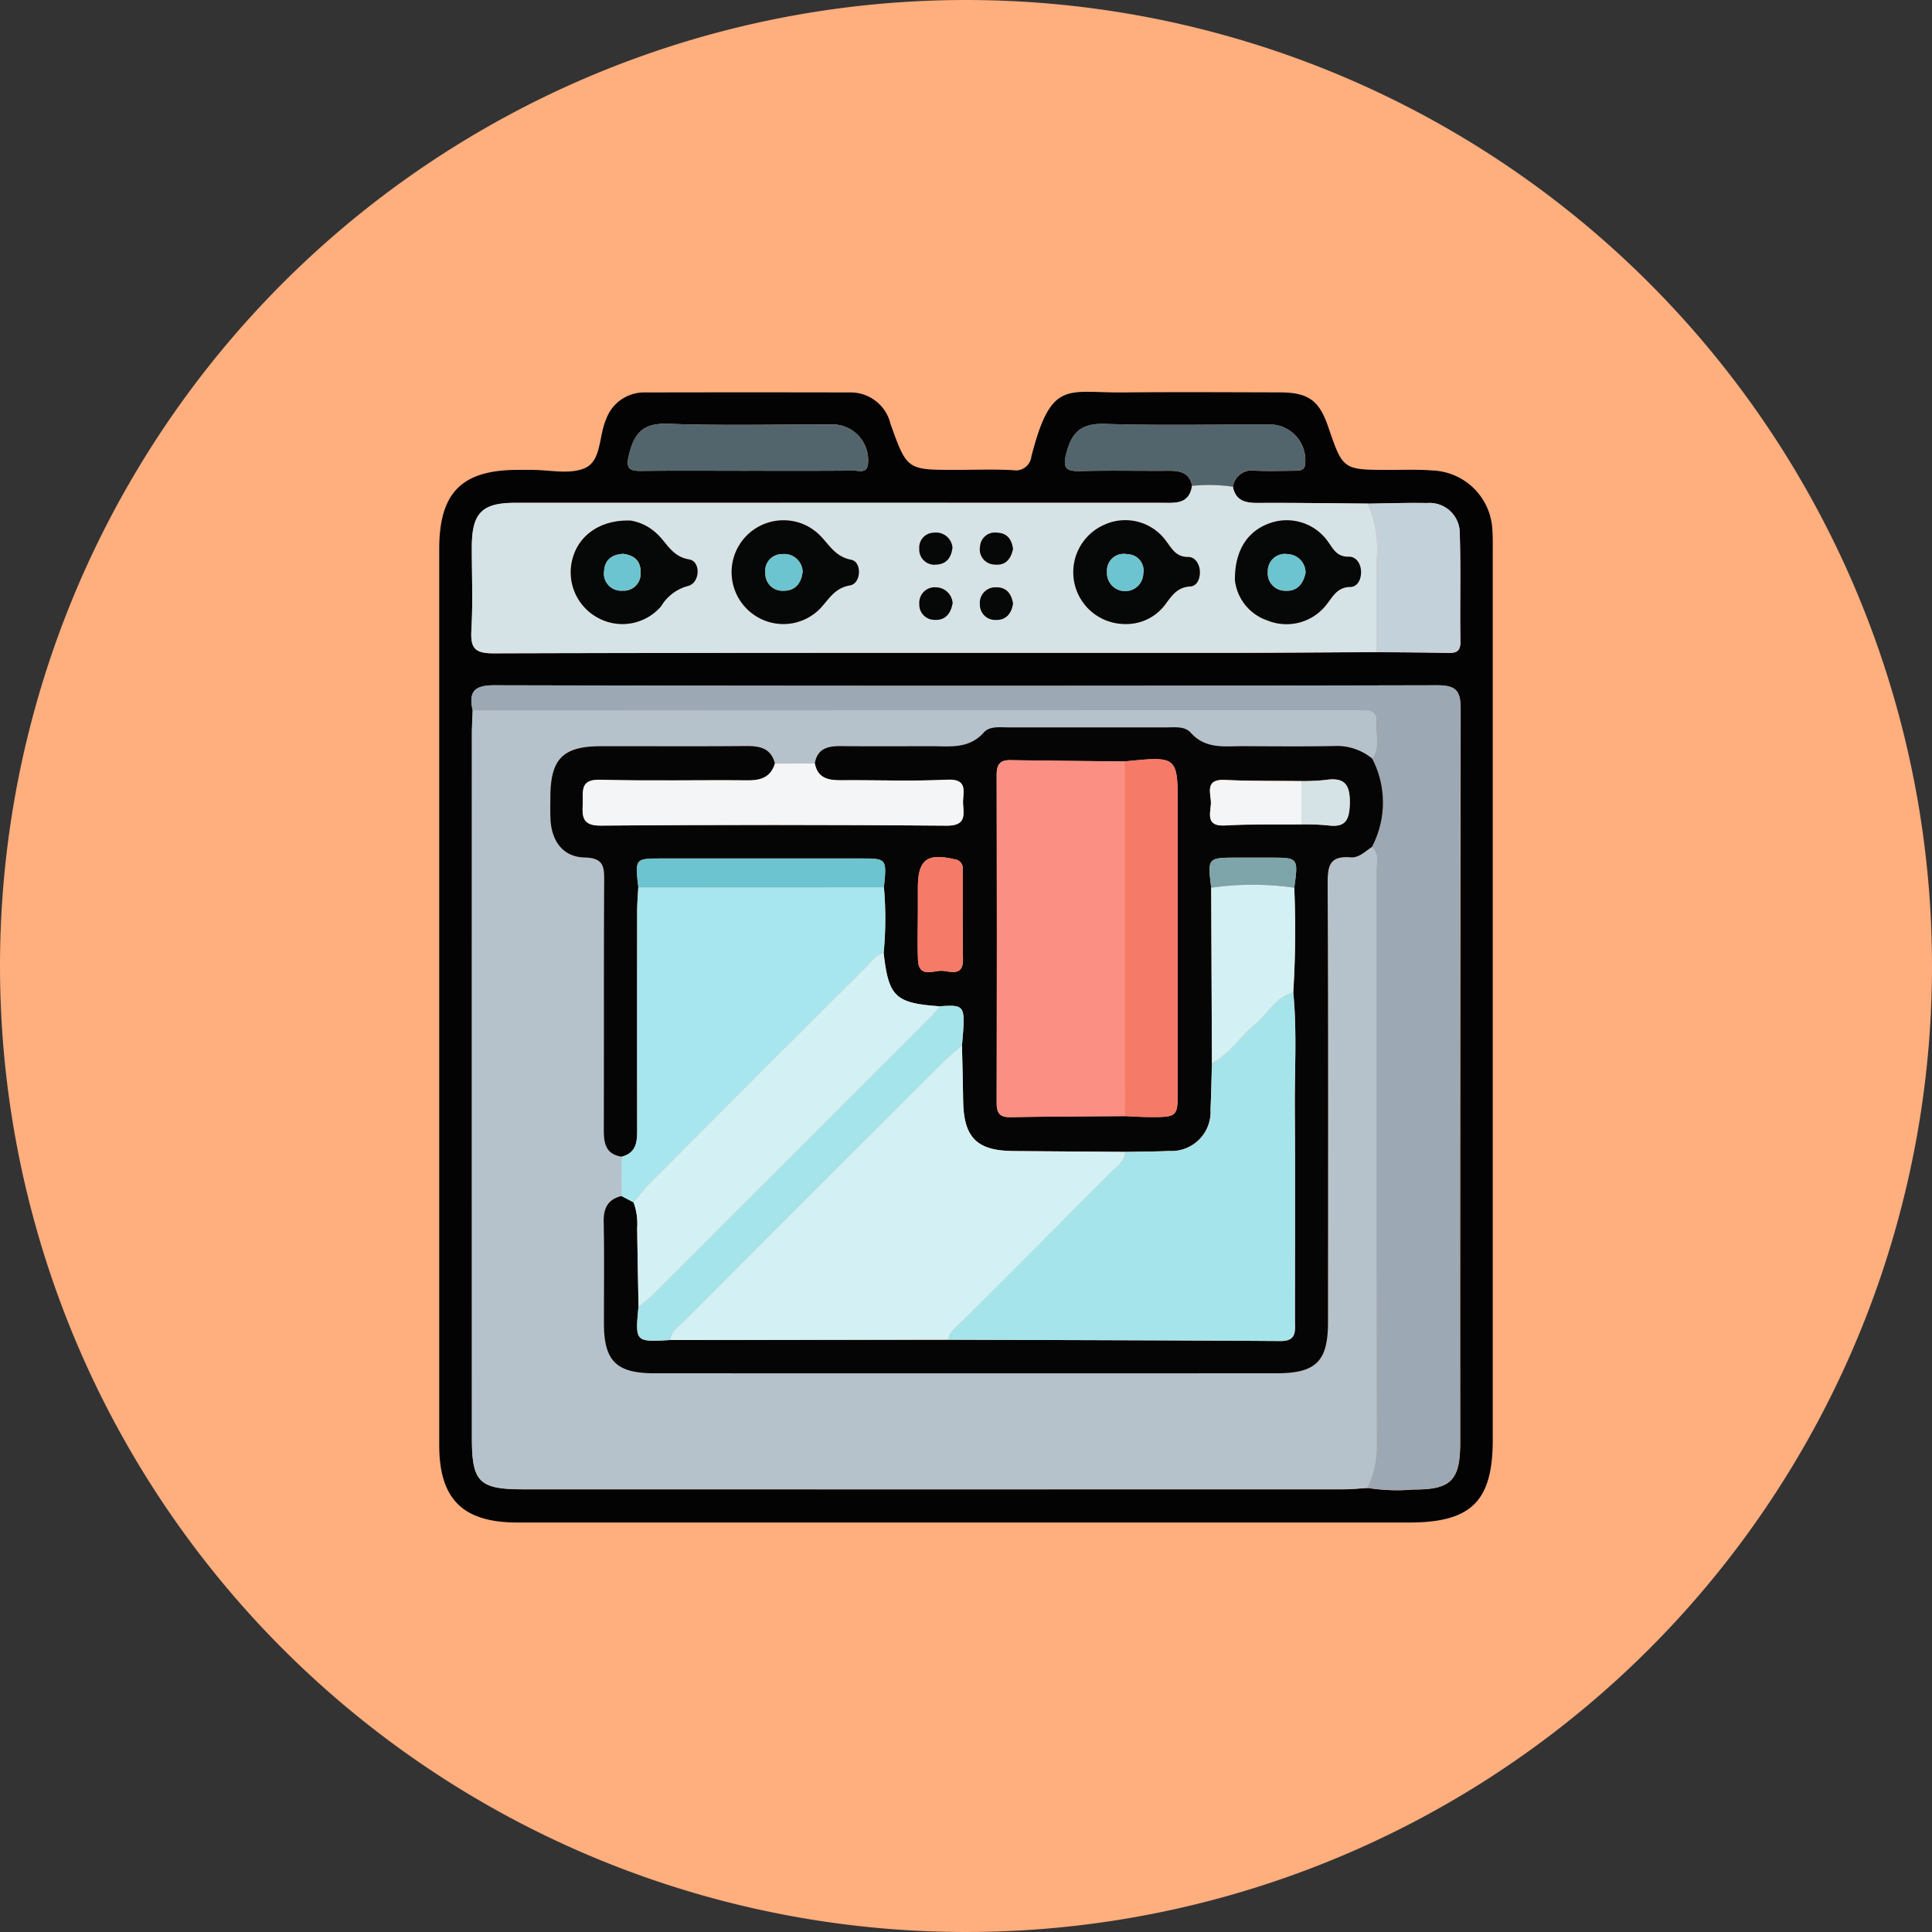<svg xmlns="http://www.w3.org/2000/svg" xmlns:xlink="http://www.w3.org/1999/xlink" width="169" height="169" viewBox="0 0 169 169">
  <rect x="0" y="0" width="169" height="169" fill="#333333" stroke="none"/>
  <defs>
    <clipPath id="clip-path">
      <rect id="Rectángulo_379912" data-name="Rectángulo 379912" width="92.157" height="98.907" fill="none"/>
    </clipPath>
  </defs>
  <g id="Grupo_1081426" data-name="Grupo 1081426" transform="translate(-719.001 -857.215)">
    <g id="Grupo_1081370" data-name="Grupo 1081370" transform="translate(-18 -1200.785)">
      <g id="Grupo_159183" data-name="Grupo 159183" transform="translate(737.001 2058)">
        <path id="Unión_12" data-name="Unión 12" d="M84.5,0A84.5,84.5,0,1,1,0,84.5,84.5,84.5,0,0,1,84.5,0Z" fill="#ffae7e"/>
      </g>
    </g>
    <g id="Grupo_1081378" data-name="Grupo 1081378" transform="translate(757.422 891.489)">
      <g id="Grupo_1081377" data-name="Grupo 1081377" clip-path="url(#clip-path)">
        <path id="Trazado_834894" data-name="Trazado 834894" d="M0,52.756q0-19.5,0-39C0,8.819,1.965,6.84,6.855,6.829c.385,0,.772,0,1.158,0,1.608-.013,3.43.439,4.764-.172C14.2,6,13.952,3.856,14.591,2.424A3.532,3.532,0,0,1,18,.055q8.976-.02,17.953,0a3.578,3.578,0,0,1,3.522,2.753c1.44,4.023,1.45,4.02,5.691,4.02,1.673,0,3.349-.066,5.018.025A1.369,1.369,0,0,0,51.8,5.65C53.535-1.1,54.907.1,59.785.055,64.353.011,68.922.039,73.491.049c2.533.005,3.477.687,4.276,3.024C79.05,6.829,79.05,6.825,83.09,6.831c1.286,0,2.578-.049,3.858.052a5.456,5.456,0,0,1,5.177,5.244c.042.577.031,1.158.031,1.737q0,38.9,0,77.8c0,5.389-1.877,7.243-7.327,7.243q-39,0-77.99,0C2.066,98.906.005,96.873,0,92.139Q0,72.448,0,52.756m81.21-42.98C78,9.753,74.784,9.7,71.57,9.721c-1.084.005-1.91-.215-2.144-1.418a1.68,1.68,0,0,1,1.969-1.4c1.155.042,2.314.012,3.471,0,.46-.005.878-.022.889-.7a3.12,3.12,0,0,0-3.248-3.344c-4.756-.005-9.515.1-14.267-.049-1.976-.06-2.862.612-3.364,2.49-.378,1.415-.044,1.665,1.258,1.632,2.568-.064,5.141-.005,7.712-.024.989-.007,1.8.182,2.006,1.327-.249,1.641-1.49,1.481-2.66,1.481q-28.28,0-56.561,0c-2.886,0-3.767.9-3.776,3.815-.007,2.445.1,4.9-.039,7.334-.091,1.576.311,2.02,1.959,2.014,21.3-.064,42.6-.038,63.9-.045,4.438,0,8.877-.039,13.315-.06,2.048.02,4.1.029,6.142.068.708.014,1.211-.02,1.195-.981-.052-3.137.048-6.277-.056-9.411a2.643,2.643,0,0,0-2.874-2.717c-1.726-.036-3.453.03-5.18.052m-.007,86.1a16.671,16.671,0,0,0,4.029.139c3.281.014,4.073-.81,4.073-4.116q0-32.043.041-64.085c0-1.666-.358-2.152-2.093-2.148q-41.21.088-82.419,0c-1.845,0-2.254.615-1.912,2.2-.023.706-.066,1.411-.066,2.117q-.007,30.772,0,61.545c0,3.838.631,4.47,4.475,4.47q35.884,0,71.767,0c.7,0,1.407-.076,2.109-.117M26.964,6.905c3.087,0,6.174.014,9.26-.015.494,0,1.244.3,1.29-.671A3.131,3.131,0,0,0,34.3,2.852c-4.759-.006-9.522.119-14.275-.057-2.138-.08-2.951.765-3.42,2.678-.3,1.225-.02,1.46,1.1,1.446,3.086-.039,6.173-.013,9.26-.013" transform="translate(0 0)" fill="#030303"/>
        <path id="Trazado_834895" data-name="Trazado 834895" d="M81.564,99.385c-.7.041-1.406.117-2.109.117q-35.884.009-71.767,0c-3.844,0-4.475-.632-4.475-4.47q0-30.772,0-61.545c0-.706.044-1.411.067-2.117q38.635-.009,77.271-.017c.321,0,.642.005.963.024a.755.755,0,0,1,.807.867c-.094,1.12.409,2.3-.346,3.354A4.871,4.871,0,0,0,78.6,34.5c-2.632.049-5.267.021-7.9.012-1.627-.006-3.3.287-4.6-1.185-.521-.587-1.432-.457-2.205-.457q-6.841.005-13.681,0c-.773,0-1.687-.141-2.209.444-1.3,1.465-2.967,1.2-4.6,1.2-2.633,0-5.267.019-7.9-.007-1.132-.012-2.059.2-2.283,1.512l-3.487.019c-.337-1.335-1.3-1.549-2.515-1.537-4.247.038-8.494.008-12.741.017-3.287.006-4.375,1.11-4.386,4.415,0,.644-.02,1.288.007,1.931.083,1.946,1.092,3.341,2.976,3.384,1.724.038,1.729.842,1.722,2.123-.043,7.207-.008,14.415-.033,21.623,0,1.2.122,2.206,1.56,2.427q-.005,1.719-.01,3.438c-1.205.291-1.584,1.069-1.559,2.277.062,2.958.016,5.918.021,8.878.006,3.276,1.084,4.348,4.42,4.349q27.211.007,54.423,0c3.446,0,4.493-1.048,4.494-4.47,0-12.738.026-25.476-.032-38.213-.006-1.539.044-2.619,2-2.448.725.063,1.283-.523,1.871-.907.688.625.4,1.45.4,2.185q.025,24.983.029,49.965a8.773,8.773,0,0,1-.806,3.914" transform="translate(-0.359 -3.508)" fill="#b5c2cc"/>
        <path id="Trazado_834896" data-name="Trazado 834896" d="M82.339,23.793c-4.438.021-8.877.06-13.315.06-21.3.007-42.6-.019-63.9.045-1.647.005-2.05-.439-1.958-2.014.141-2.437.031-4.889.039-7.334.009-2.917.889-3.815,3.776-3.815q28.281-.007,56.561,0c1.17,0,2.411.161,2.66-1.481a14.376,14.376,0,0,1,3.575.075c.234,1.2,1.06,1.424,2.144,1.418,3.214-.017,6.428.032,9.642.056a9.743,9.743,0,0,1,.795,4.8c-.052,2.728-.019,5.458-.021,8.188M17.157,12.3c-2.608-.129-4.513,1.209-5.1,3.16a4.513,4.513,0,0,0,2.1,5.3,4.459,4.459,0,0,0,5.6-.974,3.885,3.885,0,0,1,2.3-1.758c1.112-.226,1.205-2.161.149-2.336-1.518-.25-1.943-1.451-2.831-2.255A4.333,4.333,0,0,0,17.157,12.3m13.406-.036A4.538,4.538,0,0,0,28.2,20.733a4.492,4.492,0,0,0,5.489-.76c.762-.816,1.244-1.782,2.6-2.012.987-.169,1.051-2.063.1-2.242-1.545-.29-2.028-1.568-3-2.379a4.429,4.429,0,0,0-2.823-1.073M60.27,21.338A4.253,4.253,0,0,0,63.734,19.8c.633-.79,1.07-1.679,2.306-1.745.611-.032.885-.692.854-1.332s-.441-1.254-1-1.249c-1.121.012-1.463-.764-2-1.458a4.4,4.4,0,0,0-5.364-1.357,4.531,4.531,0,0,0,1.743,8.679m9.685-3.827a4.232,4.232,0,0,0,2.866,3.524,4.425,4.425,0,0,0,5.069-1.3c.6-.721.961-1.619,2.152-1.639.647-.011.942-.667.946-1.276.005-.7-.375-1.384-1.08-1.371-1.068.02-1.361-.7-1.849-1.369a4.409,4.409,0,0,0-4.973-1.589c-1.955.653-3.153,2.321-3.131,5.02m-24.692,2a1.489,1.489,0,0,0-1.456-1.385,1.353,1.353,0,0,0-1.461,1.446,1.329,1.329,0,0,0,1.314,1.4c.882.059,1.422-.456,1.6-1.464m5.281.041c-.125-.836-.571-1.449-1.481-1.423a1.359,1.359,0,0,0-1.416,1.493A1.332,1.332,0,0,0,49,20.98c.886.044,1.4-.513,1.54-1.427m-5.3-4.9a1.434,1.434,0,0,0-1.611-1.3,1.291,1.291,0,0,0-1.29,1.391,1.32,1.32,0,0,0,1.478,1.4c.927-.04,1.323-.636,1.423-1.49m5.3.141c-.1-.83-.484-1.417-1.426-1.446a1.3,1.3,0,0,0-1.457,1.215,1.326,1.326,0,0,0,1.292,1.576c.928.1,1.393-.466,1.591-1.345" transform="translate(-0.353 -1.027)" fill="#d5e3e7"/>
        <path id="Trazado_834897" data-name="Trazado 834897" d="M81.559,99.109a8.773,8.773,0,0,0,.806-3.914q-.039-24.983-.029-49.965c0-.734.292-1.56-.4-2.185a8.328,8.328,0,0,0,.032-7.719c.755-1.051.252-2.235.346-3.354a.755.755,0,0,0-.807-.867c-.321-.019-.642-.024-.963-.024q-38.636.007-77.271.017c-.342-1.587.067-2.207,1.912-2.2q41.209.1,82.418,0c1.736,0,2.1.482,2.093,2.148q-.089,32.042-.04,64.085c0,3.306-.792,4.13-4.074,4.115a16.62,16.62,0,0,1-4.028-.139" transform="translate(-0.354 -3.233)" fill="#9ca8b4"/>
        <path id="Trazado_834898" data-name="Trazado 834898" d="M92.216,23.99c0-2.729-.03-5.459.021-8.188a9.768,9.768,0,0,0-.795-4.8c1.727-.021,3.455-.088,5.18-.051A2.643,2.643,0,0,1,99.5,13.665c.1,3.134,0,6.275.057,9.411.015.961-.487.995-1.195.981-2.047-.039-4.1-.048-6.142-.068" transform="translate(-10.23 -1.224)" fill="#c3d1db"/>
        <path id="Trazado_834899" data-name="Trazado 834899" d="M76.32,8.655a14.376,14.376,0,0,0-3.575-.075c-.205-1.145-1.017-1.334-2.006-1.327-2.57.019-5.143-.041-7.712.024-1.3.032-1.636-.218-1.258-1.632.5-1.879,1.388-2.551,3.364-2.49C69.885,3.3,74.645,3.2,79.4,3.2a3.119,3.119,0,0,1,3.248,3.344c-.011.68-.429.7-.889.7-1.157.012-2.315.043-3.471,0A1.682,1.682,0,0,0,76.32,8.655" transform="translate(-6.894 -0.352)" fill="#52656d"/>
        <path id="Trazado_834900" data-name="Trazado 834900" d="M29.04,7.257c-3.087,0-6.174-.026-9.26.013-1.123.014-1.4-.221-1.1-1.446.469-1.913,1.282-2.758,3.42-2.678,4.752.176,9.516.051,14.275.057A3.131,3.131,0,0,1,39.591,6.57c-.046.973-.8.667-1.29.671-3.086.029-6.173.015-9.26.015" transform="translate(-2.077 -0.351)" fill="#52656d"/>
        <path id="Trazado_834901" data-name="Trazado 834901" d="M82.841,35.791a8.328,8.328,0,0,1-.031,7.719c-.588.384-1.147.971-1.872.907-1.955-.171-2.005.909-2,2.448.058,12.738.034,25.476.031,38.214,0,3.421-1.047,4.468-4.494,4.469q-27.211.007-54.423,0c-3.336,0-4.414-1.073-4.419-4.349-.005-2.959.04-5.919-.021-8.878-.026-1.208.353-1.986,1.559-2.277l1.053.554a5.454,5.454,0,0,1,.315,2.249c.028,2.287.076,4.573.117,6.86-.3,3.109-.3,3.109,2.771,2.931l24.3-.026c9.692.032,19.385.047,29.078.115,1.461.01,1.268-.918,1.269-1.806,0-6.164.032-12.33-.01-18.494-.023-3.4.2-6.8-.136-10.189a87.574,87.574,0,0,0,.09-9.162c.356-2.63.356-2.631-2.1-2.634q-1.431,0-2.86,0c-2.631,0-2.631,0-2.306,2.632q.031,7.681.062,15.363c-.04,1.344-.062,2.689-.124,4.032A3.422,3.422,0,0,1,65.063,70.1c-1.282.06-2.567.058-3.85.083l-9.784-.074c-3.195-.025-4.343-1.2-4.379-4.439-.017-1.6-.066-3.192-.1-4.788.31-3.577.31-3.577-1.971-3.437-3.859-.271-4.455-.838-4.881-4.652a31.655,31.655,0,0,0,.025-5.759c.257-2.517.257-2.52-2.078-2.52q-8.679,0-17.358,0c-2.338,0-2.338,0-2.048,2.528-.034.7-.1,1.4-.1,2.106q-.012,9.423,0,18.846c0,1.113.06,2.241-1.359,2.608-1.438-.221-1.564-1.23-1.56-2.427.026-7.208-.009-14.416.033-21.623.008-1.281,0-2.084-1.721-2.123-1.885-.043-2.894-1.438-2.976-3.384-.028-.643-.01-1.287-.008-1.931.012-3.3,1.1-4.408,4.386-4.415,4.247-.009,8.495.021,12.742-.017,1.211-.011,2.177.2,2.514,1.537-.366,1.181-1.217,1.474-2.376,1.464-4.3-.041-8.609.063-12.909-.053-1.839-.049-1.468,1.074-1.524,2.121-.061,1.138-.008,1.9,1.566,1.887q15.124-.105,30.251.008c1.679.014,1.52-.862,1.449-1.89-.067-.949.554-2.224-1.409-2.129-3.076.15-6.164.022-9.247.049-1.123.009-2.061-.167-2.313-1.475.225-1.315,1.151-1.523,2.282-1.512,2.633.026,5.267.009,7.9.007,1.632,0,3.295.266,4.6-1.2.521-.585,1.435-.444,2.209-.444q6.839,0,13.68,0c.774,0,1.685-.131,2.206.456,1.306,1.472,2.977,1.179,4.6,1.185,2.633.011,5.267.037,7.9-.012a4.87,4.87,0,0,1,3.382,1.1m-6.2,5.747a21.662,21.662,0,0,1,2.282.083c1.508.208,1.918-.37,1.953-1.886.039-1.705-.466-2.336-2.143-2.077a18.343,18.343,0,0,1-2.089.094c-2.229-.027-4.463.011-6.688-.1-1.866-.092-1.186,1.239-1.23,2.088s-.465,1.989,1.226,1.892c2.224-.127,4.459-.071,6.689-.093M61.18,36.028c-3.335-.036-6.669-.06-10-.114-.925-.015-1.195.407-1.193,1.29q.032,14.35,0,28.7c0,.9.276,1.259,1.205,1.242,3.336-.061,6.673-.067,10.009-.094.7.028,1.406.08,2.109.083,2.517.01,2.518,0,2.518-2.422q0-12.317,0-24.634c0-4.526,0-4.526-4.645-4.053M43.092,49.348c0,1.342-.042,2.686.011,4.026.066,1.681,1.4.893,2.184.973.695.07,1.774.464,1.753-.986-.036-2.62-.024-5.24-.027-7.86a.794.794,0,0,0-.718-.918c-2.4-.555-3.188.027-3.2,2.465,0,.766,0,1.534,0,2.3" transform="translate(-1.224 -3.696)" fill="#050505"/>
        <path id="Trazado_834902" data-name="Trazado 834902" d="M40.909,48.8a31.576,31.576,0,0,1-.026,5.759c-.737.189-1.131.818-1.621,1.307q-9.389,9.367-18.755,18.756c-.538.54-1,1.157-1.5,1.738l-1.054-.554q.005-1.719.01-3.438c1.418-.367,1.359-1.495,1.358-2.608q-.005-9.423,0-18.846c0-.7.063-1.4.1-2.106L40.909,48.8" transform="translate(-2.009 -5.459)" fill="#a7e6ee"/>
        <path id="Trazado_834903" data-name="Trazado 834903" d="M34.434,36.6c.252,1.308,1.19,1.484,2.314,1.474,3.083-.026,6.171.1,9.247-.048,1.963-.1,1.342,1.179,1.409,2.129.072,1.028.231,1.9-1.449,1.889Q30.831,41.915,15.7,42.04c-1.573.011-1.627-.75-1.566-1.888.057-1.047-.315-2.17,1.524-2.12,4.3.115,8.606.012,12.909.053,1.16.011,2.011-.282,2.377-1.465l3.487-.018" transform="translate(-1.58 -4.095)" fill="#f3f5f6"/>
        <path id="Trazado_834904" data-name="Trazado 834904" d="M18.253,12.693a4.341,4.341,0,0,1,2.227,1.132c.887.8,1.313,2,2.83,2.255,1.056.175.963,2.109-.149,2.335a3.889,3.889,0,0,0-2.3,1.759,4.46,4.46,0,0,1-5.6.974,4.514,4.514,0,0,1-2.1-5.3c.588-1.951,2.493-3.288,5.1-3.16m-.719,2.9c-.93.054-1.607.488-1.663,1.484a1.5,1.5,0,0,0,1.607,1.741,1.471,1.471,0,0,0,1.581-1.572c.039-1-.533-1.525-1.524-1.653" transform="translate(-1.449 -1.419)" fill="#060707"/>
        <path id="Trazado_834905" data-name="Trazado 834905" d="M33.433,12.655a4.429,4.429,0,0,1,2.823,1.073c.969.812,1.451,2.09,3,2.378.955.179.891,2.073-.1,2.242-1.355.232-1.838,1.2-2.6,2.013a4.494,4.494,0,0,1-5.489.76,4.538,4.538,0,0,1,2.363-8.467m1.582,4.505a1.61,1.61,0,0,0-1.8-1.547,1.459,1.459,0,0,0-1.467,1.639,1.5,1.5,0,0,0,1.564,1.569c1.052.012,1.578-.647,1.7-1.661" transform="translate(-3.222 -1.416)" fill="#060707"/>
        <path id="Trazado_834906" data-name="Trazado 834906" d="M66.9,21.726a4.531,4.531,0,0,1-1.743-8.679,4.4,4.4,0,0,1,5.363,1.358c.537.694.88,1.47,2,1.458.561-.006.972.594,1,1.248s-.243,1.3-.854,1.332c-1.237.066-1.674.955-2.306,1.745A4.254,4.254,0,0,1,66.9,21.726m0-2.878a1.575,1.575,0,0,0,1.671-1.519,1.432,1.432,0,0,0-1.409-1.71,1.467,1.467,0,0,0-1.766,1.552,1.582,1.582,0,0,0,1.5,1.677" transform="translate(-6.985 -1.415)" fill="#060707"/>
        <path id="Trazado_834907" data-name="Trazado 834907" d="M78.37,17.9c-.022-2.7,1.175-4.368,3.13-5.02a4.406,4.406,0,0,1,4.973,1.589c.489.669.782,1.389,1.85,1.369.7-.012,1.085.67,1.08,1.37,0,.61-.3,1.266-.946,1.277-1.192.019-1.553.917-2.152,1.639a4.426,4.426,0,0,1-5.069,1.3A4.232,4.232,0,0,1,78.37,17.9m6.177-.652A1.62,1.62,0,0,0,83,15.613a1.5,1.5,0,0,0-1.75,1.56,1.513,1.513,0,0,0,1.5,1.644c1.068.069,1.592-.592,1.8-1.569" transform="translate(-8.768 -1.415)" fill="#060707"/>
        <path id="Trazado_834908" data-name="Trazado 834908" d="M50.2,20.639c-.181,1.007-.721,1.522-1.6,1.463a1.329,1.329,0,0,1-1.314-1.4,1.352,1.352,0,0,1,1.461-1.446A1.489,1.489,0,0,1,50.2,20.639" transform="translate(-5.29 -2.154)" fill="#060707"/>
        <path id="Trazado_834909" data-name="Trazado 834909" d="M56.148,20.68c-.137.914-.654,1.47-1.54,1.427a1.333,1.333,0,0,1-1.357-1.357,1.359,1.359,0,0,1,1.417-1.493c.91-.026,1.355.587,1.481,1.423" transform="translate(-5.957 -2.154)" fill="#060707"/>
        <path id="Trazado_834910" data-name="Trazado 834910" d="M50.185,15.175c-.1.854-.5,1.45-1.423,1.49a1.32,1.32,0,0,1-1.478-1.4,1.291,1.291,0,0,1,1.289-1.391,1.435,1.435,0,0,1,1.612,1.3" transform="translate(-5.29 -1.551)" fill="#060707"/>
        <path id="Trazado_834911" data-name="Trazado 834911" d="M56.15,15.317c-.2.878-.663,1.442-1.591,1.345a1.326,1.326,0,0,1-1.292-1.576,1.3,1.3,0,0,1,1.457-1.215c.942.028,1.327.616,1.426,1.446" transform="translate(-5.958 -1.552)" fill="#060707"/>
        <path id="Trazado_834912" data-name="Trazado 834912" d="M65.6,73.107c1.283-.026,2.568-.024,3.85-.083a3.421,3.421,0,0,0,3.628-3.632c.062-1.344.084-2.688.124-4.033,1.545-.842,2.472-2.364,3.791-3.449,1.109-.913,1.77-2.37,3.32-2.749.333,3.393.113,6.793.136,10.189.043,6.165.014,12.33.01,18.5,0,.886.193,1.814-1.269,1.8-9.692-.068-19.385-.083-29.078-.115.122-.776.774-1.158,1.259-1.647Q57.818,81.4,64.29,74.937c.528-.531,1.25-.949,1.3-1.83" transform="translate(-5.606 -6.618)" fill="#a6e4eb"/>
        <path id="Trazado_834913" data-name="Trazado 834913" d="M62.535,73.692c-.054.88-.776,1.3-1.3,1.83q-6.452,6.485-12.924,12.95c-.486.488-1.138.87-1.259,1.647l-24.3.026c.125-.849.836-1.266,1.366-1.8q11.273-11.3,22.571-22.574c.494-.494,1.054-.922,1.584-1.38.035,1.6.083,3.192.1,4.788.036,3.242,1.184,4.415,4.378,4.439l9.784.074" transform="translate(-2.545 -7.204)" fill="#d3f1f5"/>
        <path id="Trazado_834914" data-name="Trazado 834914" d="M66.116,67.416c-3.337.027-6.673.033-10.009.094-.929.017-1.207-.344-1.205-1.242q.035-14.35,0-28.7c0-.884.268-1.306,1.193-1.29,3.334.053,6.668.078,10,.114q.008,15.513.018,31.027" transform="translate(-6.142 -4.058)" fill="#fb8f84"/>
        <path id="Trazado_834915" data-name="Trazado 834915" d="M19.144,77.086c.5-.581.957-1.2,1.5-1.738Q30,65.957,39.4,56.59c.49-.488.884-1.117,1.621-1.306.427,3.814,1.023,4.381,4.881,4.652a7.512,7.512,0,0,1-.589.753Q32.975,73.036,20.628,85.368a10.874,10.874,0,0,1-1.052.825c-.04-2.286-.088-4.572-.116-6.859a5.452,5.452,0,0,0-.315-2.249" transform="translate(-2.142 -6.185)" fill="#d3f1f5"/>
        <path id="Trazado_834916" data-name="Trazado 834916" d="M67.527,67.405q-.009-15.513-.018-31.027c4.645-.472,4.645-.472,4.645,4.053V65.066c0,2.425,0,2.432-2.518,2.422-.7,0-1.406-.054-2.109-.083" transform="translate(-7.553 -4.047)" fill="#f67a68"/>
        <path id="Trazado_834917" data-name="Trazado 834917" d="M19.614,86.774a10.755,10.755,0,0,0,1.052-.825Q33.015,73.618,45.347,61.27a7.552,7.552,0,0,0,.589-.754c2.281-.14,2.281-.14,1.971,3.438-.529.458-1.09.885-1.584,1.379Q35.026,76.61,23.752,87.908c-.53.531-1.241.949-1.366,1.8-3.068.179-3.068.179-2.772-2.931" transform="translate(-2.18 -6.765)" fill="#a6e4eb"/>
        <path id="Trazado_834918" data-name="Trazado 834918" d="M83.209,57.973c-1.55.379-2.211,1.836-3.32,2.749-1.32,1.085-2.246,2.607-3.791,3.449q-.031-7.681-.062-15.363a25.449,25.449,0,0,1,7.263,0,87.574,87.574,0,0,1-.09,9.162" transform="translate(-8.506 -5.431)" fill="#d3f1f5"/>
        <path id="Trazado_834919" data-name="Trazado 834919" d="M41.077,48.482l-21.485.009c-.29-2.526-.29-2.528,2.048-2.528q8.679,0,17.358,0c2.335,0,2.335,0,2.078,2.52" transform="translate(-2.177 -5.142)" fill="#6bc4cf"/>
        <path id="Trazado_834920" data-name="Trazado 834920" d="M47.14,50.777c0-.766,0-1.534,0-2.3.014-2.438.8-3.02,3.2-2.465a.793.793,0,0,1,.718.918c0,2.62-.009,5.24.028,7.86.02,1.45-1.059,1.056-1.753.986-.788-.081-2.118.708-2.184-.973-.052-1.34-.011-2.684-.011-4.026" transform="translate(-5.272 -5.126)" fill="#f67a68"/>
        <path id="Trazado_834921" data-name="Trazado 834921" d="M83.914,42.118c-2.23.023-4.465-.034-6.69.094-1.691.1-1.271-1.049-1.226-1.893s-.636-2.18,1.231-2.088c2.226.11,4.458.073,6.688.1l0,3.787" transform="translate(-8.493 -4.277)" fill="#f3f5f6"/>
        <path id="Trazado_834922" data-name="Trazado 834922" d="M83.281,48.512a25.514,25.514,0,0,0-7.263,0c-.325-2.63-.325-2.63,2.306-2.632q1.429,0,2.86,0c2.454,0,2.454,0,2.1,2.634" transform="translate(-8.488 -5.132)" fill="#7da5aa"/>
        <path id="Trazado_834923" data-name="Trazado 834923" d="M84.922,42.112l0-3.787a18.327,18.327,0,0,0,2.088-.094c1.678-.258,2.183.372,2.143,2.077-.035,1.516-.444,2.094-1.953,1.886a21.636,21.636,0,0,0-2.281-.083" transform="translate(-9.501 -4.271)" fill="#d5e3e7"/>
        <path id="Trazado_834924" data-name="Trazado 834924" d="M17.9,15.957c.991.128,1.563.648,1.524,1.653a1.471,1.471,0,0,1-1.581,1.572,1.5,1.5,0,0,1-1.607-1.741c.057-1,.734-1.43,1.663-1.484" transform="translate(-1.816 -1.785)" fill="#6bc4cf"/>
        <path id="Trazado_834925" data-name="Trazado 834925" d="M35.385,17.532c-.126,1.014-.653,1.673-1.7,1.661a1.5,1.5,0,0,1-1.564-1.569,1.459,1.459,0,0,1,1.467-1.639,1.61,1.61,0,0,1,1.8,1.547" transform="translate(-3.593 -1.788)" fill="#6bc4cf"/>
        <path id="Trazado_834926" data-name="Trazado 834926" d="M67.271,19.221a1.582,1.582,0,0,1-1.5-1.677,1.467,1.467,0,0,1,1.766-1.552,1.432,1.432,0,0,1,1.409,1.71,1.575,1.575,0,0,1-1.671,1.519" transform="translate(-7.358 -1.788)" fill="#6bc4cf"/>
        <path id="Trazado_834927" data-name="Trazado 834927" d="M84.91,17.62c-.2.977-.728,1.639-1.8,1.569a1.513,1.513,0,0,1-1.5-1.644,1.5,1.5,0,0,1,1.75-1.56A1.62,1.62,0,0,1,84.91,17.62" transform="translate(-9.13 -1.788)" fill="#6bc4cf"/>
      </g>
    </g>
  </g>
</svg>
